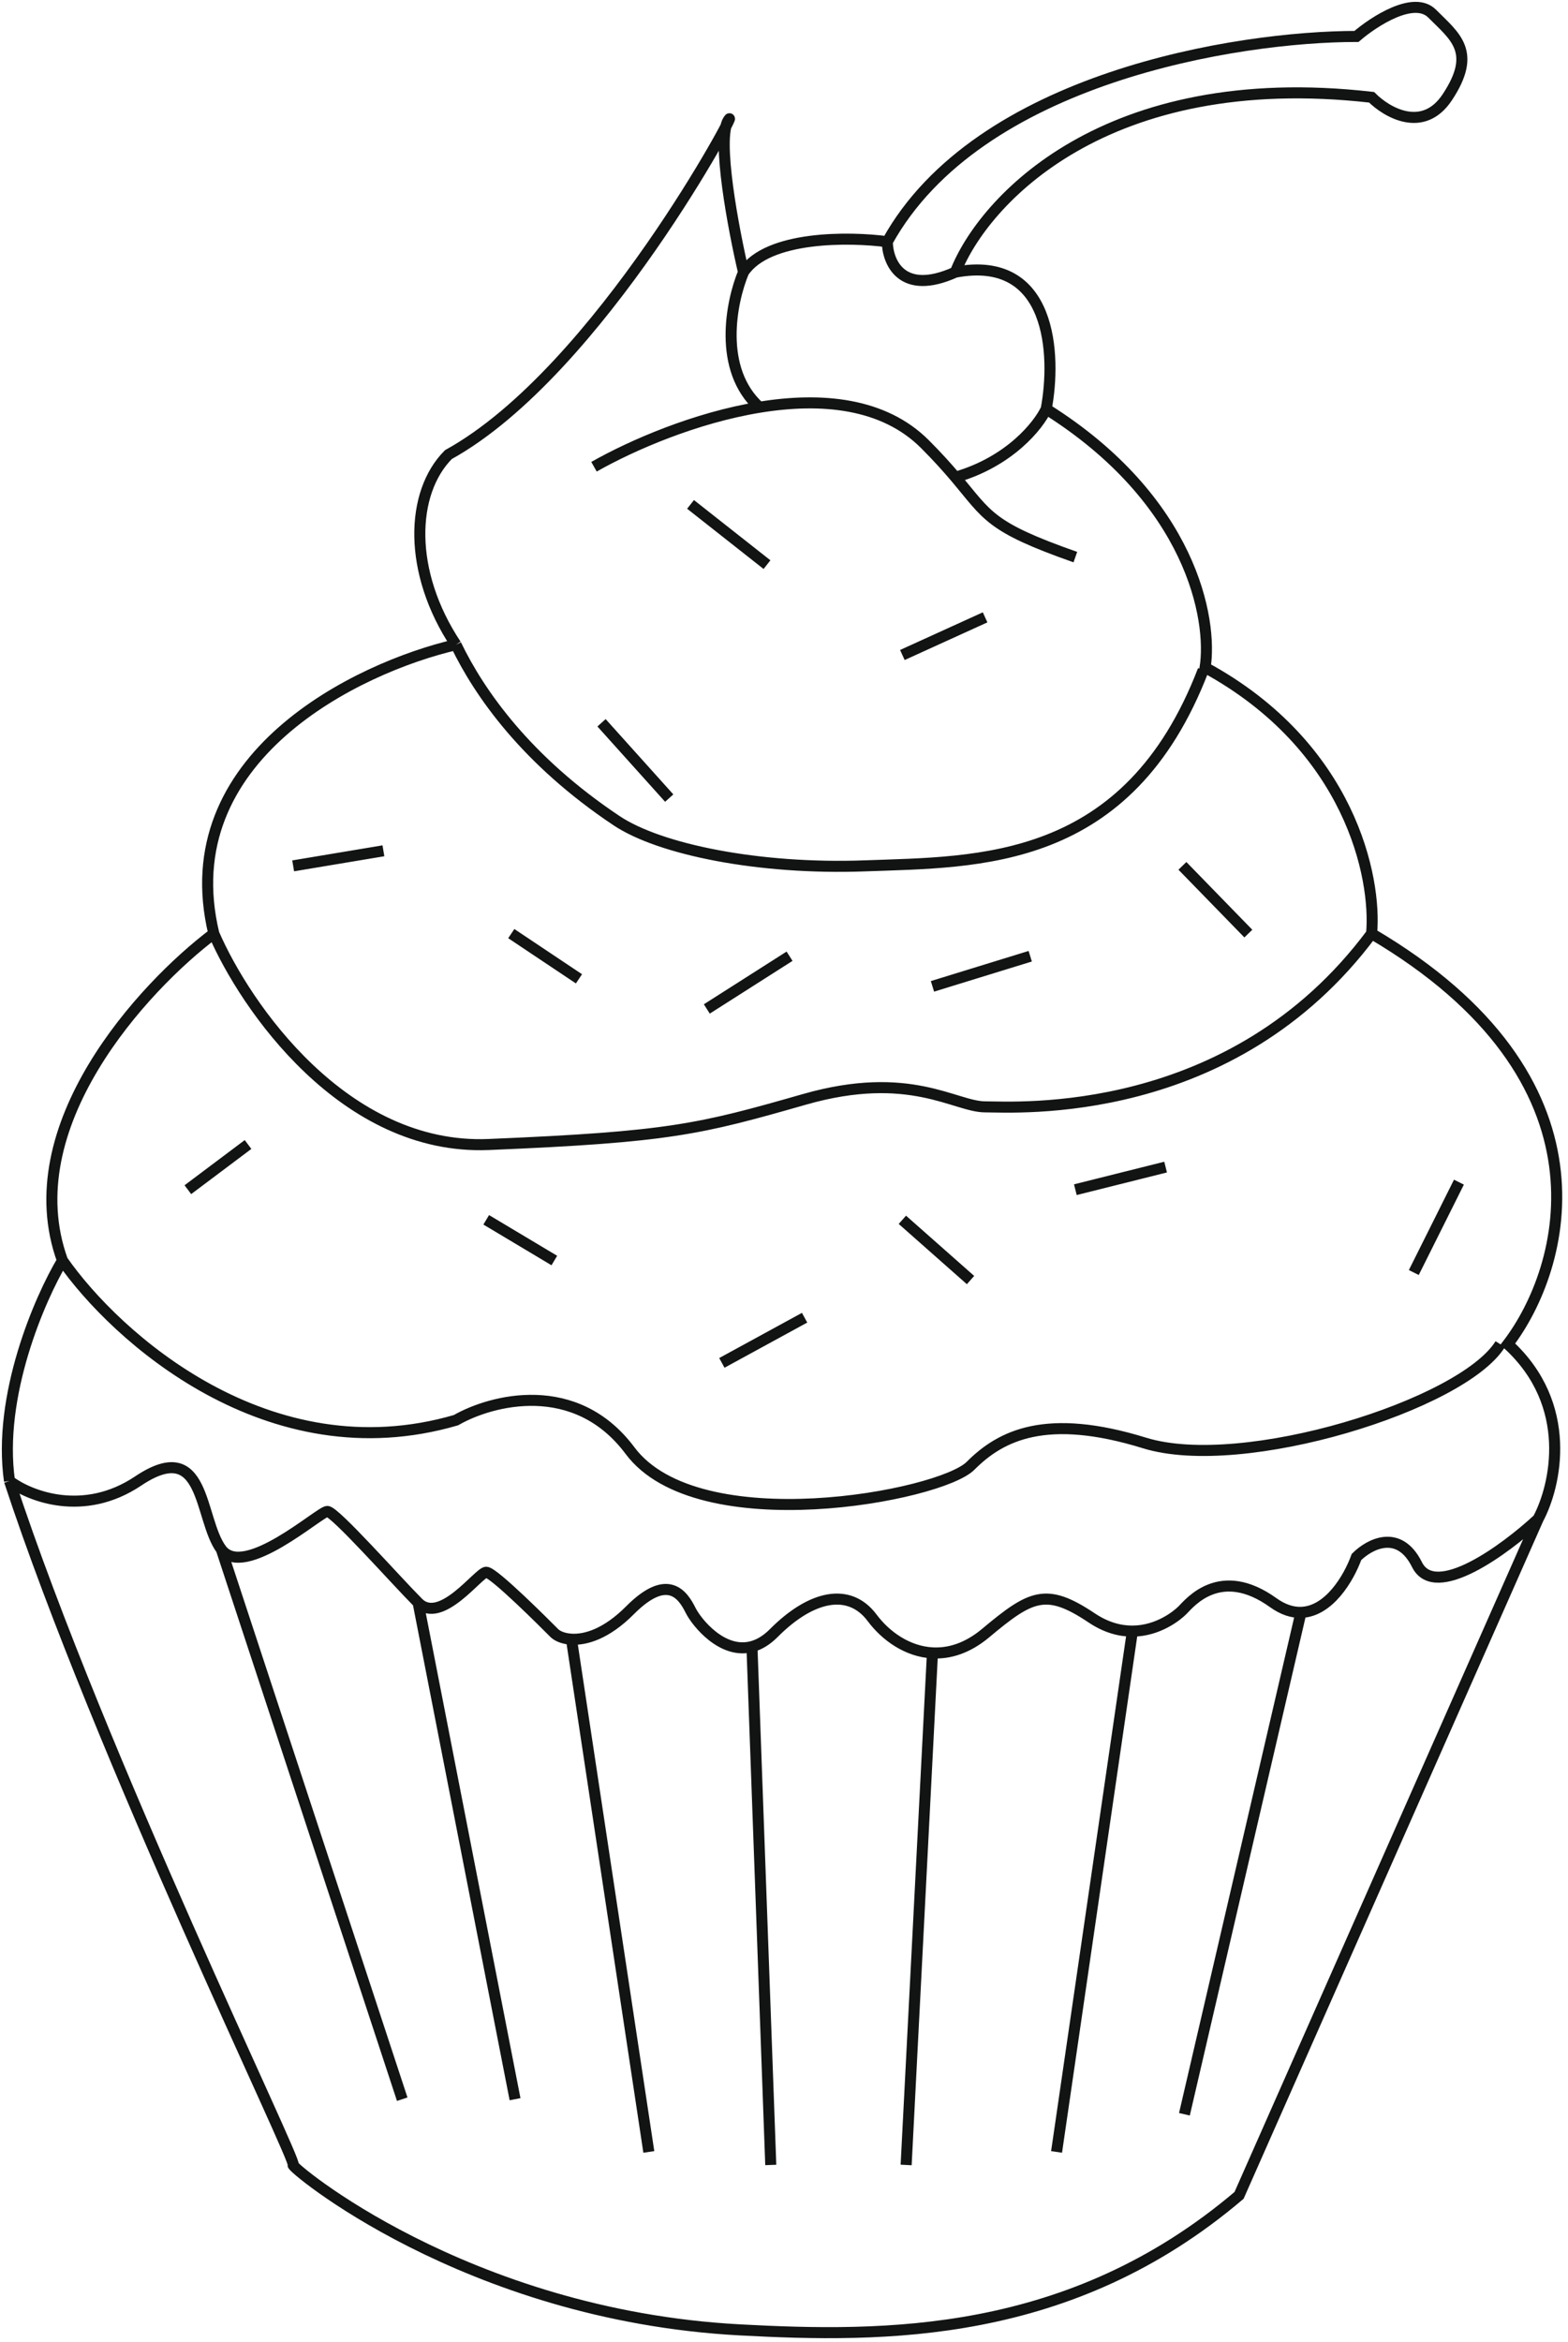 <svg width="213" height="318" viewBox="0 0 213 318" fill="none" xmlns="http://www.w3.org/2000/svg">
<path d="M1.29 201.072C13.625 238.577 40.646 293.929 39.824 293.929C39.15 293.929 63.133 314.316 100.481 316.32C120.065 317.37 145.333 317.588 168.317 298.058L208.935 206.233M1.29 201.072C-0.355 189.511 5.402 176.299 8.485 171.138M1.29 201.072C4.031 203.137 11.363 206.027 18.764 201.072C28.016 194.879 26.988 206.233 30.072 210.362M208.935 206.233C211.334 201.76 213.869 190.75 204.824 182.492C212.704 172.17 220.037 146.571 186.32 126.752M208.935 206.233C204.481 210.362 194.955 217.381 192.487 212.427C190.02 207.472 185.977 209.674 184.264 211.394C183.215 214.292 180.518 218.803 176.729 218.906M186.32 126.752C187.006 119.182 183.442 101.359 163.706 90.624C164.734 84.086 161.855 67.915 142.119 55.528M186.32 126.752C167.305 152.306 137.905 150.274 133.818 150.274C129.732 150.274 123.602 145.162 109.298 149.251C94.995 153.341 90.908 154.364 66.388 155.386C46.771 156.204 33.319 136.637 29.044 126.752M142.119 55.528C143.489 48.302 142.941 34.471 129.783 36.948M142.119 55.528C141.091 57.729 137.185 62.664 129.783 64.794M129.783 36.948C133.552 27.314 150.137 9.078 186.32 13.207C188.376 15.271 193.311 18.161 196.6 13.207C200.712 7.013 197.628 4.949 194.544 1.852C192.077 -0.625 186.663 2.884 184.265 4.949C168.16 4.949 132.867 10.523 120.532 32.819M129.783 36.948C122.469 40.251 120.568 35.572 120.532 32.819M120.532 32.819C115.392 32.131 104.29 31.993 101.001 36.948M101.001 36.948C99.63 31.099 97.3 18.781 98.945 16.303C101.001 13.207 81.468 50.367 60.91 61.721C55.77 66.882 55.36 77.618 61.939 87.527M101.001 36.948C99.339 40.918 97.447 50.145 103.168 55.29M61.939 87.527C48.575 90.624 23.288 102.804 29.044 126.752M61.939 87.527C65.124 94.129 71.496 103.242 83.756 111.422C89.642 115.349 103.145 118.081 117.471 117.556C132.984 116.989 153.23 117.556 163.447 90.973M29.044 126.752C19.45 133.977 1.907 152.97 8.485 171.138M8.485 171.138C15.681 181.46 36.445 200.246 61.938 192.814C66.735 190.062 78.18 187.034 85.581 196.943C94.832 209.33 127.727 203.137 131.839 199.008C135.95 194.879 142.118 191.782 155.481 195.911C168.845 200.04 198.654 190.75 203.795 182.492M30.072 210.362C33.156 214.491 43.435 205.201 44.463 205.201C45.491 205.201 53.715 214.491 56.798 217.588M30.072 210.362L54.64 285.004M56.798 217.588C59.882 220.685 65.022 213.459 66.05 213.459C67.078 213.459 74.273 220.685 75.301 221.717C75.684 222.101 76.494 222.485 77.626 222.55M56.798 217.588L69.965 285.004M80.691 63.368C85.891 60.419 94.479 56.711 103.168 55.29M146.078 75.637C134.336 71.509 134.229 70.048 129.783 64.794M103.168 55.29C111.55 53.919 120.026 54.678 125.645 60.301C127.416 62.073 128.723 63.541 129.783 64.794M77.626 222.55C79.534 222.659 82.355 221.86 85.581 218.62C90.721 213.459 92.776 216.556 93.805 218.62C94.633 220.283 98.13 224.627 102.146 223.553M77.626 222.55L88.137 292.161M102.146 223.553C103.115 223.294 104.113 222.72 105.112 221.717C110.252 216.556 115.391 215.523 118.475 219.652C120.321 222.124 123.272 224.226 126.667 224.408M102.146 223.553L104.702 293.929M126.667 224.408C128.943 224.53 131.419 223.789 133.894 221.717C140.062 216.556 142.118 215.523 148.286 219.652C150.275 220.984 152.157 221.457 153.829 221.451M126.667 224.408L123.092 293.929M153.829 221.451C157.341 221.44 159.925 219.319 160.621 218.62C161.649 217.588 165.761 212.427 172.956 217.588C174.306 218.556 175.569 218.938 176.729 218.906M153.829 221.451L143.526 292.161M176.729 218.906L160.894 287.049M25.52 161.521L33.694 155.386M66.05 165.61L75.301 171.138M98.06 185.036L109.298 178.902M122.58 165.61L131.839 173.79M146.078 161.521L158.339 158.453M198.184 160.498L192.054 172.767M160.621 117.556L169.577 126.752M139.948 129.825L126.667 133.915M107.255 129.825L96.016 136.982M69.453 126.752L78.648 132.893M39.824 117.556L52.084 115.511M81.713 98.13L90.908 108.355M93.805 68.48L104.19 76.659M133.818 83.816L122.58 88.928" stroke="#121313" stroke-width="1.5"/>
</svg>
